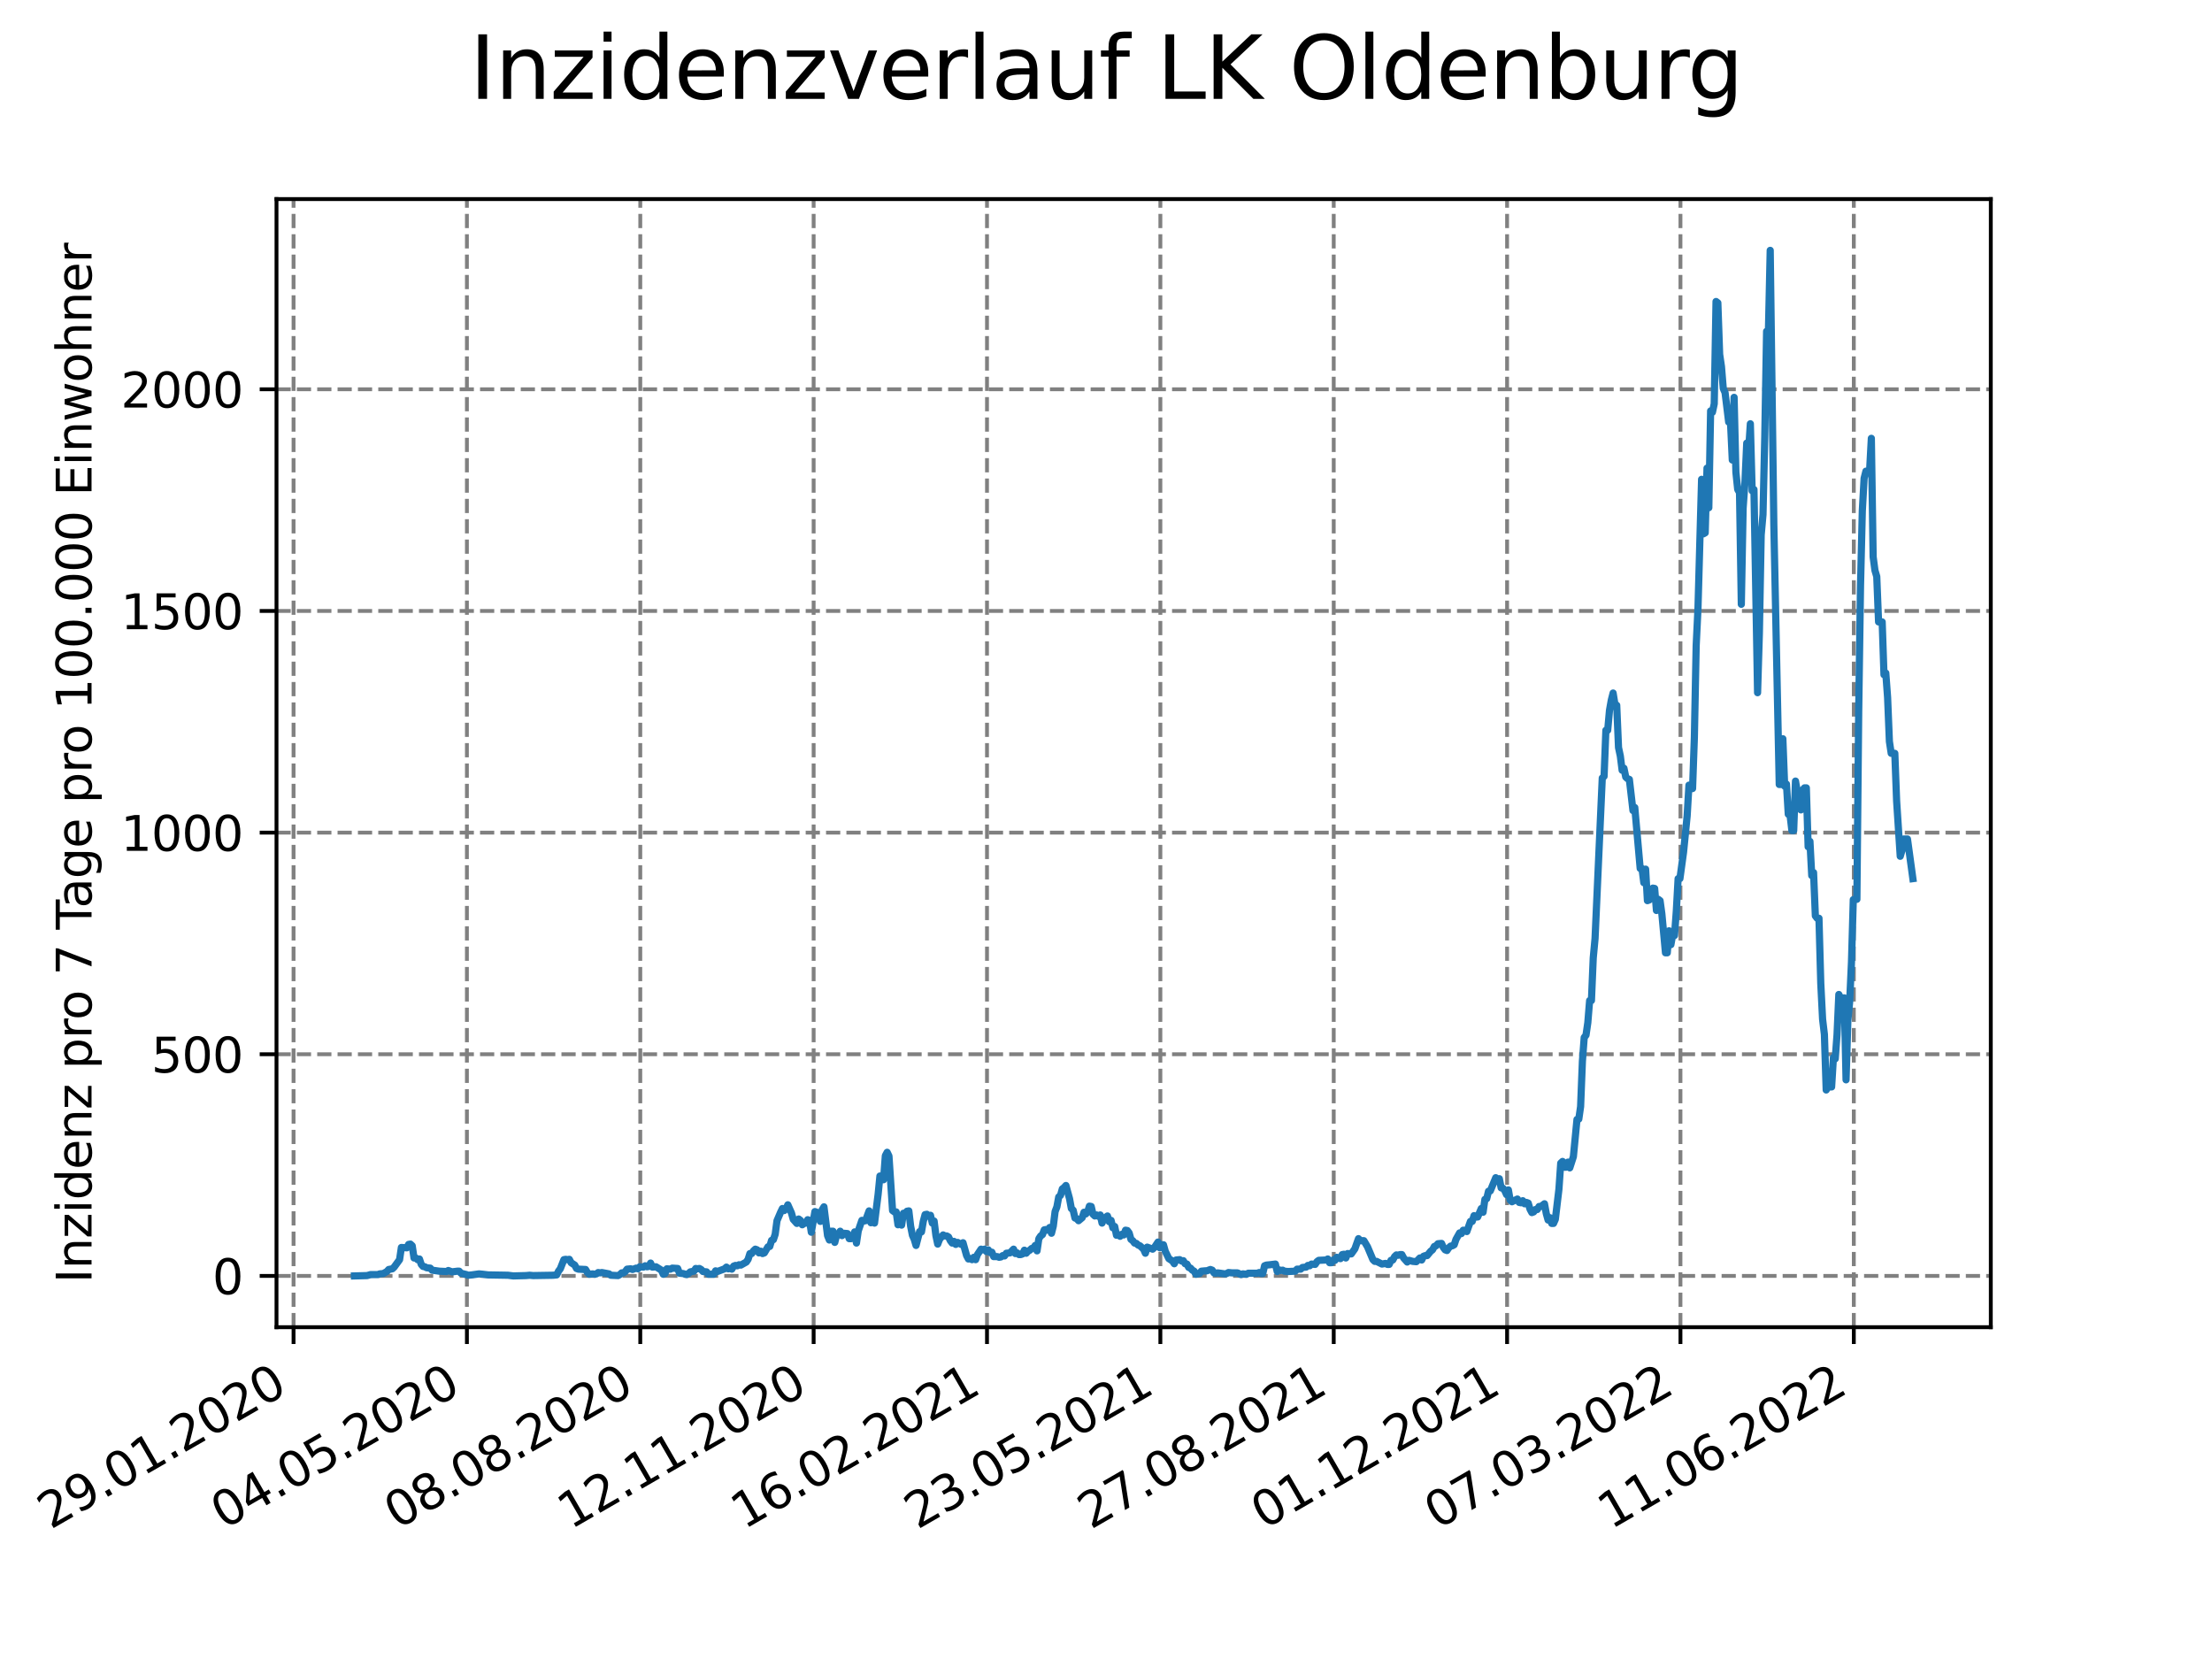 <?xml version="1.0" encoding="utf-8" standalone="no"?>
<!DOCTYPE svg PUBLIC "-//W3C//DTD SVG 1.1//EN"
  "http://www.w3.org/Graphics/SVG/1.1/DTD/svg11.dtd">
<svg xmlns:xlink="http://www.w3.org/1999/xlink" width="460.8pt" height="345.6pt" viewBox="0 0 460.8 345.6" xmlns="http://www.w3.org/2000/svg" version="1.1">
 <defs>
  <style type="text/css">*{stroke-linejoin: round; stroke-linecap: butt}</style>
 </defs>
 <g id="figure_1">
  <g id="patch_1">
   <path d="M 0 345.6 
L 460.8 345.6 
L 460.8 0 
L 0 0 
z
" style="fill: #ffffff"/>
  </g>
  <g id="axes_1">
   <g id="patch_2">
    <path d="M 57.6 276.48 
L 414.72 276.48 
L 414.72 41.472 
L 57.6 41.472 
z
" style="fill: #ffffff"/>
   </g>
   <g id="matplotlib.axis_1">
    <g id="xtick_1">
     <g id="line2d_1">
      <path d="M 61.152 276.48 
L 61.152 41.472 
" clip-path="url(#pedd68c3c3e)" style="fill: none; stroke-dasharray: 2.96,1.28; stroke-dashoffset: 0; stroke: #808080; stroke-width: 0.8"/>
     </g>
     <g id="line2d_2">
      <defs>
       <path id="mdd9d2ba6cd" d="M 0 0 
L 0 3.5 
" style="stroke: #000000; stroke-width: 0.8"/>
      </defs>
      <g>
       <use xlink:href="#mdd9d2ba6cd" x="61.152" y="276.48" style="stroke: #000000; stroke-width: 0.8"/>
      </g>
     </g>
     <g id="text_1">
      <!-- 29.01.2020 -->
      <g transform="translate(10.527 318.689)rotate(-30)scale(0.1 -0.1)">
       <defs>
        <path id="DejaVuSans-32" d="M 1228 531 
L 3431 531 
L 3431 0 
L 469 0 
L 469 531 
Q 828 903 1448 1529 
Q 2069 2156 2228 2338 
Q 2531 2678 2651 2914 
Q 2772 3150 2772 3378 
Q 2772 3750 2511 3984 
Q 2250 4219 1831 4219 
Q 1534 4219 1204 4116 
Q 875 4013 500 3803 
L 500 4441 
Q 881 4594 1212 4672 
Q 1544 4750 1819 4750 
Q 2544 4750 2975 4387 
Q 3406 4025 3406 3419 
Q 3406 3131 3298 2873 
Q 3191 2616 2906 2266 
Q 2828 2175 2409 1742 
Q 1991 1309 1228 531 
z
" transform="scale(0.016)"/>
        <path id="DejaVuSans-39" d="M 703 97 
L 703 672 
Q 941 559 1184 500 
Q 1428 441 1663 441 
Q 2288 441 2617 861 
Q 2947 1281 2994 2138 
Q 2813 1869 2534 1725 
Q 2256 1581 1919 1581 
Q 1219 1581 811 2004 
Q 403 2428 403 3163 
Q 403 3881 828 4315 
Q 1253 4750 1959 4750 
Q 2769 4750 3195 4129 
Q 3622 3509 3622 2328 
Q 3622 1225 3098 567 
Q 2575 -91 1691 -91 
Q 1453 -91 1209 -44 
Q 966 3 703 97 
z
M 1959 2075 
Q 2384 2075 2632 2365 
Q 2881 2656 2881 3163 
Q 2881 3666 2632 3958 
Q 2384 4250 1959 4250 
Q 1534 4250 1286 3958 
Q 1038 3666 1038 3163 
Q 1038 2656 1286 2365 
Q 1534 2075 1959 2075 
z
" transform="scale(0.016)"/>
        <path id="DejaVuSans-2e" d="M 684 794 
L 1344 794 
L 1344 0 
L 684 0 
L 684 794 
z
" transform="scale(0.016)"/>
        <path id="DejaVuSans-30" d="M 2034 4250 
Q 1547 4250 1301 3770 
Q 1056 3291 1056 2328 
Q 1056 1369 1301 889 
Q 1547 409 2034 409 
Q 2525 409 2770 889 
Q 3016 1369 3016 2328 
Q 3016 3291 2770 3770 
Q 2525 4250 2034 4250 
z
M 2034 4750 
Q 2819 4750 3233 4129 
Q 3647 3509 3647 2328 
Q 3647 1150 3233 529 
Q 2819 -91 2034 -91 
Q 1250 -91 836 529 
Q 422 1150 422 2328 
Q 422 3509 836 4129 
Q 1250 4750 2034 4750 
z
" transform="scale(0.016)"/>
        <path id="DejaVuSans-31" d="M 794 531 
L 1825 531 
L 1825 4091 
L 703 3866 
L 703 4441 
L 1819 4666 
L 2450 4666 
L 2450 531 
L 3481 531 
L 3481 0 
L 794 0 
L 794 531 
z
" transform="scale(0.016)"/>
       </defs>
       <use xlink:href="#DejaVuSans-32"/>
       <use xlink:href="#DejaVuSans-39" x="63.623"/>
       <use xlink:href="#DejaVuSans-2e" x="127.246"/>
       <use xlink:href="#DejaVuSans-30" x="159.033"/>
       <use xlink:href="#DejaVuSans-31" x="222.656"/>
       <use xlink:href="#DejaVuSans-2e" x="286.279"/>
       <use xlink:href="#DejaVuSans-32" x="318.066"/>
       <use xlink:href="#DejaVuSans-30" x="381.689"/>
       <use xlink:href="#DejaVuSans-32" x="445.312"/>
       <use xlink:href="#DejaVuSans-30" x="508.936"/>
      </g>
     </g>
    </g>
    <g id="xtick_2">
     <g id="line2d_3">
      <path d="M 97.266 276.48 
L 97.266 41.472 
" clip-path="url(#pedd68c3c3e)" style="fill: none; stroke-dasharray: 2.96,1.28; stroke-dashoffset: 0; stroke: #808080; stroke-width: 0.8"/>
     </g>
     <g id="line2d_4">
      <g>
       <use xlink:href="#mdd9d2ba6cd" x="97.266" y="276.48" style="stroke: #000000; stroke-width: 0.8"/>
      </g>
     </g>
     <g id="text_2">
      <!-- 04.05.2020 -->
      <g transform="translate(46.641 318.689)rotate(-30)scale(0.1 -0.1)">
       <defs>
        <path id="DejaVuSans-34" d="M 2419 4116 
L 825 1625 
L 2419 1625 
L 2419 4116 
z
M 2253 4666 
L 3047 4666 
L 3047 1625 
L 3713 1625 
L 3713 1100 
L 3047 1100 
L 3047 0 
L 2419 0 
L 2419 1100 
L 313 1100 
L 313 1709 
L 2253 4666 
z
" transform="scale(0.016)"/>
        <path id="DejaVuSans-35" d="M 691 4666 
L 3169 4666 
L 3169 4134 
L 1269 4134 
L 1269 2991 
Q 1406 3038 1543 3061 
Q 1681 3084 1819 3084 
Q 2600 3084 3056 2656 
Q 3513 2228 3513 1497 
Q 3513 744 3044 326 
Q 2575 -91 1722 -91 
Q 1428 -91 1123 -41 
Q 819 9 494 109 
L 494 744 
Q 775 591 1075 516 
Q 1375 441 1709 441 
Q 2250 441 2565 725 
Q 2881 1009 2881 1497 
Q 2881 1984 2565 2268 
Q 2250 2553 1709 2553 
Q 1456 2553 1204 2497 
Q 953 2441 691 2322 
L 691 4666 
z
" transform="scale(0.016)"/>
       </defs>
       <use xlink:href="#DejaVuSans-30"/>
       <use xlink:href="#DejaVuSans-34" x="63.623"/>
       <use xlink:href="#DejaVuSans-2e" x="127.246"/>
       <use xlink:href="#DejaVuSans-30" x="159.033"/>
       <use xlink:href="#DejaVuSans-35" x="222.656"/>
       <use xlink:href="#DejaVuSans-2e" x="286.279"/>
       <use xlink:href="#DejaVuSans-32" x="318.066"/>
       <use xlink:href="#DejaVuSans-30" x="381.689"/>
       <use xlink:href="#DejaVuSans-32" x="445.312"/>
       <use xlink:href="#DejaVuSans-30" x="508.936"/>
      </g>
     </g>
    </g>
    <g id="xtick_3">
     <g id="line2d_5">
      <path d="M 133.381 276.48 
L 133.381 41.472 
" clip-path="url(#pedd68c3c3e)" style="fill: none; stroke-dasharray: 2.96,1.28; stroke-dashoffset: 0; stroke: #808080; stroke-width: 0.8"/>
     </g>
     <g id="line2d_6">
      <g>
       <use xlink:href="#mdd9d2ba6cd" x="133.381" y="276.48" style="stroke: #000000; stroke-width: 0.8"/>
      </g>
     </g>
     <g id="text_3">
      <!-- 08.08.2020 -->
      <g transform="translate(82.756 318.689)rotate(-30)scale(0.1 -0.1)">
       <defs>
        <path id="DejaVuSans-38" d="M 2034 2216 
Q 1584 2216 1326 1975 
Q 1069 1734 1069 1313 
Q 1069 891 1326 650 
Q 1584 409 2034 409 
Q 2484 409 2743 651 
Q 3003 894 3003 1313 
Q 3003 1734 2745 1975 
Q 2488 2216 2034 2216 
z
M 1403 2484 
Q 997 2584 770 2862 
Q 544 3141 544 3541 
Q 544 4100 942 4425 
Q 1341 4750 2034 4750 
Q 2731 4750 3128 4425 
Q 3525 4100 3525 3541 
Q 3525 3141 3298 2862 
Q 3072 2584 2669 2484 
Q 3125 2378 3379 2068 
Q 3634 1759 3634 1313 
Q 3634 634 3220 271 
Q 2806 -91 2034 -91 
Q 1263 -91 848 271 
Q 434 634 434 1313 
Q 434 1759 690 2068 
Q 947 2378 1403 2484 
z
M 1172 3481 
Q 1172 3119 1398 2916 
Q 1625 2713 2034 2713 
Q 2441 2713 2670 2916 
Q 2900 3119 2900 3481 
Q 2900 3844 2670 4047 
Q 2441 4250 2034 4250 
Q 1625 4250 1398 4047 
Q 1172 3844 1172 3481 
z
" transform="scale(0.016)"/>
       </defs>
       <use xlink:href="#DejaVuSans-30"/>
       <use xlink:href="#DejaVuSans-38" x="63.623"/>
       <use xlink:href="#DejaVuSans-2e" x="127.246"/>
       <use xlink:href="#DejaVuSans-30" x="159.033"/>
       <use xlink:href="#DejaVuSans-38" x="222.656"/>
       <use xlink:href="#DejaVuSans-2e" x="286.279"/>
       <use xlink:href="#DejaVuSans-32" x="318.066"/>
       <use xlink:href="#DejaVuSans-30" x="381.689"/>
       <use xlink:href="#DejaVuSans-32" x="445.312"/>
       <use xlink:href="#DejaVuSans-30" x="508.936"/>
      </g>
     </g>
    </g>
    <g id="xtick_4">
     <g id="line2d_7">
      <path d="M 169.495 276.48 
L 169.495 41.472 
" clip-path="url(#pedd68c3c3e)" style="fill: none; stroke-dasharray: 2.96,1.28; stroke-dashoffset: 0; stroke: #808080; stroke-width: 0.8"/>
     </g>
     <g id="line2d_8">
      <g>
       <use xlink:href="#mdd9d2ba6cd" x="169.495" y="276.48" style="stroke: #000000; stroke-width: 0.8"/>
      </g>
     </g>
     <g id="text_4">
      <!-- 12.11.2020 -->
      <g transform="translate(118.87 318.689)rotate(-30)scale(0.1 -0.1)">
       <use xlink:href="#DejaVuSans-31"/>
       <use xlink:href="#DejaVuSans-32" x="63.623"/>
       <use xlink:href="#DejaVuSans-2e" x="127.246"/>
       <use xlink:href="#DejaVuSans-31" x="159.033"/>
       <use xlink:href="#DejaVuSans-31" x="222.656"/>
       <use xlink:href="#DejaVuSans-2e" x="286.279"/>
       <use xlink:href="#DejaVuSans-32" x="318.066"/>
       <use xlink:href="#DejaVuSans-30" x="381.689"/>
       <use xlink:href="#DejaVuSans-32" x="445.312"/>
       <use xlink:href="#DejaVuSans-30" x="508.936"/>
      </g>
     </g>
    </g>
    <g id="xtick_5">
     <g id="line2d_9">
      <path d="M 205.61 276.48 
L 205.61 41.472 
" clip-path="url(#pedd68c3c3e)" style="fill: none; stroke-dasharray: 2.96,1.28; stroke-dashoffset: 0; stroke: #808080; stroke-width: 0.8"/>
     </g>
     <g id="line2d_10">
      <g>
       <use xlink:href="#mdd9d2ba6cd" x="205.61" y="276.48" style="stroke: #000000; stroke-width: 0.8"/>
      </g>
     </g>
     <g id="text_5">
      <!-- 16.02.2021 -->
      <g transform="translate(154.985 318.689)rotate(-30)scale(0.1 -0.1)">
       <defs>
        <path id="DejaVuSans-36" d="M 2113 2584 
Q 1688 2584 1439 2293 
Q 1191 2003 1191 1497 
Q 1191 994 1439 701 
Q 1688 409 2113 409 
Q 2538 409 2786 701 
Q 3034 994 3034 1497 
Q 3034 2003 2786 2293 
Q 2538 2584 2113 2584 
z
M 3366 4563 
L 3366 3988 
Q 3128 4100 2886 4159 
Q 2644 4219 2406 4219 
Q 1781 4219 1451 3797 
Q 1122 3375 1075 2522 
Q 1259 2794 1537 2939 
Q 1816 3084 2150 3084 
Q 2853 3084 3261 2657 
Q 3669 2231 3669 1497 
Q 3669 778 3244 343 
Q 2819 -91 2113 -91 
Q 1303 -91 875 529 
Q 447 1150 447 2328 
Q 447 3434 972 4092 
Q 1497 4750 2381 4750 
Q 2619 4750 2861 4703 
Q 3103 4656 3366 4563 
z
" transform="scale(0.016)"/>
       </defs>
       <use xlink:href="#DejaVuSans-31"/>
       <use xlink:href="#DejaVuSans-36" x="63.623"/>
       <use xlink:href="#DejaVuSans-2e" x="127.246"/>
       <use xlink:href="#DejaVuSans-30" x="159.033"/>
       <use xlink:href="#DejaVuSans-32" x="222.656"/>
       <use xlink:href="#DejaVuSans-2e" x="286.279"/>
       <use xlink:href="#DejaVuSans-32" x="318.066"/>
       <use xlink:href="#DejaVuSans-30" x="381.689"/>
       <use xlink:href="#DejaVuSans-32" x="445.312"/>
       <use xlink:href="#DejaVuSans-31" x="508.936"/>
      </g>
     </g>
    </g>
    <g id="xtick_6">
     <g id="line2d_11">
      <path d="M 241.725 276.48 
L 241.725 41.472 
" clip-path="url(#pedd68c3c3e)" style="fill: none; stroke-dasharray: 2.96,1.28; stroke-dashoffset: 0; stroke: #808080; stroke-width: 0.8"/>
     </g>
     <g id="line2d_12">
      <g>
       <use xlink:href="#mdd9d2ba6cd" x="241.725" y="276.48" style="stroke: #000000; stroke-width: 0.8"/>
      </g>
     </g>
     <g id="text_6">
      <!-- 23.05.2021 -->
      <g transform="translate(191.099 318.689)rotate(-30)scale(0.1 -0.1)">
       <defs>
        <path id="DejaVuSans-33" d="M 2597 2516 
Q 3050 2419 3304 2112 
Q 3559 1806 3559 1356 
Q 3559 666 3084 287 
Q 2609 -91 1734 -91 
Q 1441 -91 1130 -33 
Q 819 25 488 141 
L 488 750 
Q 750 597 1062 519 
Q 1375 441 1716 441 
Q 2309 441 2620 675 
Q 2931 909 2931 1356 
Q 2931 1769 2642 2001 
Q 2353 2234 1838 2234 
L 1294 2234 
L 1294 2753 
L 1863 2753 
Q 2328 2753 2575 2939 
Q 2822 3125 2822 3475 
Q 2822 3834 2567 4026 
Q 2313 4219 1838 4219 
Q 1578 4219 1281 4162 
Q 984 4106 628 3988 
L 628 4550 
Q 988 4650 1302 4700 
Q 1616 4750 1894 4750 
Q 2613 4750 3031 4423 
Q 3450 4097 3450 3541 
Q 3450 3153 3228 2886 
Q 3006 2619 2597 2516 
z
" transform="scale(0.016)"/>
       </defs>
       <use xlink:href="#DejaVuSans-32"/>
       <use xlink:href="#DejaVuSans-33" x="63.623"/>
       <use xlink:href="#DejaVuSans-2e" x="127.246"/>
       <use xlink:href="#DejaVuSans-30" x="159.033"/>
       <use xlink:href="#DejaVuSans-35" x="222.656"/>
       <use xlink:href="#DejaVuSans-2e" x="286.279"/>
       <use xlink:href="#DejaVuSans-32" x="318.066"/>
       <use xlink:href="#DejaVuSans-30" x="381.689"/>
       <use xlink:href="#DejaVuSans-32" x="445.312"/>
       <use xlink:href="#DejaVuSans-31" x="508.936"/>
      </g>
     </g>
    </g>
    <g id="xtick_7">
     <g id="line2d_13">
      <path d="M 277.839 276.48 
L 277.839 41.472 
" clip-path="url(#pedd68c3c3e)" style="fill: none; stroke-dasharray: 2.96,1.28; stroke-dashoffset: 0; stroke: #808080; stroke-width: 0.8"/>
     </g>
     <g id="line2d_14">
      <g>
       <use xlink:href="#mdd9d2ba6cd" x="277.839" y="276.48" style="stroke: #000000; stroke-width: 0.8"/>
      </g>
     </g>
     <g id="text_7">
      <!-- 27.08.2021 -->
      <g transform="translate(227.214 318.689)rotate(-30)scale(0.1 -0.1)">
       <defs>
        <path id="DejaVuSans-37" d="M 525 4666 
L 3525 4666 
L 3525 4397 
L 1831 0 
L 1172 0 
L 2766 4134 
L 525 4134 
L 525 4666 
z
" transform="scale(0.016)"/>
       </defs>
       <use xlink:href="#DejaVuSans-32"/>
       <use xlink:href="#DejaVuSans-37" x="63.623"/>
       <use xlink:href="#DejaVuSans-2e" x="127.246"/>
       <use xlink:href="#DejaVuSans-30" x="159.033"/>
       <use xlink:href="#DejaVuSans-38" x="222.656"/>
       <use xlink:href="#DejaVuSans-2e" x="286.279"/>
       <use xlink:href="#DejaVuSans-32" x="318.066"/>
       <use xlink:href="#DejaVuSans-30" x="381.689"/>
       <use xlink:href="#DejaVuSans-32" x="445.312"/>
       <use xlink:href="#DejaVuSans-31" x="508.936"/>
      </g>
     </g>
    </g>
    <g id="xtick_8">
     <g id="line2d_15">
      <path d="M 313.954 276.48 
L 313.954 41.472 
" clip-path="url(#pedd68c3c3e)" style="fill: none; stroke-dasharray: 2.96,1.28; stroke-dashoffset: 0; stroke: #808080; stroke-width: 0.8"/>
     </g>
     <g id="line2d_16">
      <g>
       <use xlink:href="#mdd9d2ba6cd" x="313.954" y="276.48" style="stroke: #000000; stroke-width: 0.8"/>
      </g>
     </g>
     <g id="text_8">
      <!-- 01.12.2021 -->
      <g transform="translate(263.328 318.689)rotate(-30)scale(0.1 -0.1)">
       <use xlink:href="#DejaVuSans-30"/>
       <use xlink:href="#DejaVuSans-31" x="63.623"/>
       <use xlink:href="#DejaVuSans-2e" x="127.246"/>
       <use xlink:href="#DejaVuSans-31" x="159.033"/>
       <use xlink:href="#DejaVuSans-32" x="222.656"/>
       <use xlink:href="#DejaVuSans-2e" x="286.279"/>
       <use xlink:href="#DejaVuSans-32" x="318.066"/>
       <use xlink:href="#DejaVuSans-30" x="381.689"/>
       <use xlink:href="#DejaVuSans-32" x="445.312"/>
       <use xlink:href="#DejaVuSans-31" x="508.936"/>
      </g>
     </g>
    </g>
    <g id="xtick_9">
     <g id="line2d_17">
      <path d="M 350.068 276.48 
L 350.068 41.472 
" clip-path="url(#pedd68c3c3e)" style="fill: none; stroke-dasharray: 2.96,1.28; stroke-dashoffset: 0; stroke: #808080; stroke-width: 0.8"/>
     </g>
     <g id="line2d_18">
      <g>
       <use xlink:href="#mdd9d2ba6cd" x="350.068" y="276.48" style="stroke: #000000; stroke-width: 0.8"/>
      </g>
     </g>
     <g id="text_9">
      <!-- 07.03.2022 -->
      <g transform="translate(299.443 318.689)rotate(-30)scale(0.1 -0.1)">
       <use xlink:href="#DejaVuSans-30"/>
       <use xlink:href="#DejaVuSans-37" x="63.623"/>
       <use xlink:href="#DejaVuSans-2e" x="127.246"/>
       <use xlink:href="#DejaVuSans-30" x="159.033"/>
       <use xlink:href="#DejaVuSans-33" x="222.656"/>
       <use xlink:href="#DejaVuSans-2e" x="286.279"/>
       <use xlink:href="#DejaVuSans-32" x="318.066"/>
       <use xlink:href="#DejaVuSans-30" x="381.689"/>
       <use xlink:href="#DejaVuSans-32" x="445.312"/>
       <use xlink:href="#DejaVuSans-32" x="508.936"/>
      </g>
     </g>
    </g>
    <g id="xtick_10">
     <g id="line2d_19">
      <path d="M 386.183 276.48 
L 386.183 41.472 
" clip-path="url(#pedd68c3c3e)" style="fill: none; stroke-dasharray: 2.96,1.28; stroke-dashoffset: 0; stroke: #808080; stroke-width: 0.8"/>
     </g>
     <g id="line2d_20">
      <g>
       <use xlink:href="#mdd9d2ba6cd" x="386.183" y="276.48" style="stroke: #000000; stroke-width: 0.8"/>
      </g>
     </g>
     <g id="text_10">
      <!-- 11.06.2022 -->
      <g transform="translate(335.557 318.689)rotate(-30)scale(0.1 -0.1)">
       <use xlink:href="#DejaVuSans-31"/>
       <use xlink:href="#DejaVuSans-31" x="63.623"/>
       <use xlink:href="#DejaVuSans-2e" x="127.246"/>
       <use xlink:href="#DejaVuSans-30" x="159.033"/>
       <use xlink:href="#DejaVuSans-36" x="222.656"/>
       <use xlink:href="#DejaVuSans-2e" x="286.279"/>
       <use xlink:href="#DejaVuSans-32" x="318.066"/>
       <use xlink:href="#DejaVuSans-30" x="381.689"/>
       <use xlink:href="#DejaVuSans-32" x="445.312"/>
       <use xlink:href="#DejaVuSans-32" x="508.936"/>
      </g>
     </g>
    </g>
   </g>
   <g id="matplotlib.axis_2">
    <g id="ytick_1">
     <g id="line2d_21">
      <path d="M 57.6 265.798 
L 414.72 265.798 
" clip-path="url(#pedd68c3c3e)" style="fill: none; stroke-dasharray: 2.96,1.28; stroke-dashoffset: 0; stroke: #808080; stroke-width: 0.8"/>
     </g>
     <g id="line2d_22">
      <defs>
       <path id="m54b9aff13a" d="M 0 0 
L -3.5 0 
" style="stroke: #000000; stroke-width: 0.8"/>
      </defs>
      <g>
       <use xlink:href="#m54b9aff13a" x="57.6" y="265.798" style="stroke: #000000; stroke-width: 0.8"/>
      </g>
     </g>
     <g id="text_11">
      <!-- 0 -->
      <g transform="translate(44.237 269.597)scale(0.1 -0.1)">
       <use xlink:href="#DejaVuSans-30"/>
      </g>
     </g>
    </g>
    <g id="ytick_2">
     <g id="line2d_23">
      <path d="M 57.6 219.622 
L 414.72 219.622 
" clip-path="url(#pedd68c3c3e)" style="fill: none; stroke-dasharray: 2.96,1.28; stroke-dashoffset: 0; stroke: #808080; stroke-width: 0.8"/>
     </g>
     <g id="line2d_24">
      <g>
       <use xlink:href="#m54b9aff13a" x="57.6" y="219.622" style="stroke: #000000; stroke-width: 0.8"/>
      </g>
     </g>
     <g id="text_12">
      <!-- 500 -->
      <g transform="translate(31.512 223.422)scale(0.1 -0.1)">
       <use xlink:href="#DejaVuSans-35"/>
       <use xlink:href="#DejaVuSans-30" x="63.623"/>
       <use xlink:href="#DejaVuSans-30" x="127.246"/>
      </g>
     </g>
    </g>
    <g id="ytick_3">
     <g id="line2d_25">
      <path d="M 57.6 173.447 
L 414.72 173.447 
" clip-path="url(#pedd68c3c3e)" style="fill: none; stroke-dasharray: 2.96,1.28; stroke-dashoffset: 0; stroke: #808080; stroke-width: 0.8"/>
     </g>
     <g id="line2d_26">
      <g>
       <use xlink:href="#m54b9aff13a" x="57.6" y="173.447" style="stroke: #000000; stroke-width: 0.8"/>
      </g>
     </g>
     <g id="text_13">
      <!-- 1000 -->
      <g transform="translate(25.15 177.246)scale(0.1 -0.1)">
       <use xlink:href="#DejaVuSans-31"/>
       <use xlink:href="#DejaVuSans-30" x="63.623"/>
       <use xlink:href="#DejaVuSans-30" x="127.246"/>
       <use xlink:href="#DejaVuSans-30" x="190.869"/>
      </g>
     </g>
    </g>
    <g id="ytick_4">
     <g id="line2d_27">
      <path d="M 57.6 127.272 
L 414.72 127.272 
" clip-path="url(#pedd68c3c3e)" style="fill: none; stroke-dasharray: 2.96,1.28; stroke-dashoffset: 0; stroke: #808080; stroke-width: 0.8"/>
     </g>
     <g id="line2d_28">
      <g>
       <use xlink:href="#m54b9aff13a" x="57.6" y="127.272" style="stroke: #000000; stroke-width: 0.8"/>
      </g>
     </g>
     <g id="text_14">
      <!-- 1500 -->
      <g transform="translate(25.15 131.071)scale(0.1 -0.1)">
       <use xlink:href="#DejaVuSans-31"/>
       <use xlink:href="#DejaVuSans-35" x="63.623"/>
       <use xlink:href="#DejaVuSans-30" x="127.246"/>
       <use xlink:href="#DejaVuSans-30" x="190.869"/>
      </g>
     </g>
    </g>
    <g id="ytick_5">
     <g id="line2d_29">
      <path d="M 57.6 81.096 
L 414.72 81.096 
" clip-path="url(#pedd68c3c3e)" style="fill: none; stroke-dasharray: 2.96,1.28; stroke-dashoffset: 0; stroke: #808080; stroke-width: 0.8"/>
     </g>
     <g id="line2d_30">
      <g>
       <use xlink:href="#m54b9aff13a" x="57.6" y="81.096" style="stroke: #000000; stroke-width: 0.8"/>
      </g>
     </g>
     <g id="text_15">
      <!-- 2000 -->
      <g transform="translate(25.15 84.895)scale(0.1 -0.1)">
       <use xlink:href="#DejaVuSans-32"/>
       <use xlink:href="#DejaVuSans-30" x="63.623"/>
       <use xlink:href="#DejaVuSans-30" x="127.246"/>
       <use xlink:href="#DejaVuSans-30" x="190.869"/>
      </g>
     </g>
    </g>
    <g id="text_16">
     <!-- Inzidenz pro 7 Tage pro 100.000 Einwohner -->
     <g transform="translate(19.07 267.301)rotate(-90)scale(0.1 -0.1)">
      <defs>
       <path id="DejaVuSans-49" d="M 628 4666 
L 1259 4666 
L 1259 0 
L 628 0 
L 628 4666 
z
" transform="scale(0.016)"/>
       <path id="DejaVuSans-6e" d="M 3513 2113 
L 3513 0 
L 2938 0 
L 2938 2094 
Q 2938 2591 2744 2837 
Q 2550 3084 2163 3084 
Q 1697 3084 1428 2787 
Q 1159 2491 1159 1978 
L 1159 0 
L 581 0 
L 581 3500 
L 1159 3500 
L 1159 2956 
Q 1366 3272 1645 3428 
Q 1925 3584 2291 3584 
Q 2894 3584 3203 3211 
Q 3513 2838 3513 2113 
z
" transform="scale(0.016)"/>
       <path id="DejaVuSans-7a" d="M 353 3500 
L 3084 3500 
L 3084 2975 
L 922 459 
L 3084 459 
L 3084 0 
L 275 0 
L 275 525 
L 2438 3041 
L 353 3041 
L 353 3500 
z
" transform="scale(0.016)"/>
       <path id="DejaVuSans-69" d="M 603 3500 
L 1178 3500 
L 1178 0 
L 603 0 
L 603 3500 
z
M 603 4863 
L 1178 4863 
L 1178 4134 
L 603 4134 
L 603 4863 
z
" transform="scale(0.016)"/>
       <path id="DejaVuSans-64" d="M 2906 2969 
L 2906 4863 
L 3481 4863 
L 3481 0 
L 2906 0 
L 2906 525 
Q 2725 213 2448 61 
Q 2172 -91 1784 -91 
Q 1150 -91 751 415 
Q 353 922 353 1747 
Q 353 2572 751 3078 
Q 1150 3584 1784 3584 
Q 2172 3584 2448 3432 
Q 2725 3281 2906 2969 
z
M 947 1747 
Q 947 1113 1208 752 
Q 1469 391 1925 391 
Q 2381 391 2643 752 
Q 2906 1113 2906 1747 
Q 2906 2381 2643 2742 
Q 2381 3103 1925 3103 
Q 1469 3103 1208 2742 
Q 947 2381 947 1747 
z
" transform="scale(0.016)"/>
       <path id="DejaVuSans-65" d="M 3597 1894 
L 3597 1613 
L 953 1613 
Q 991 1019 1311 708 
Q 1631 397 2203 397 
Q 2534 397 2845 478 
Q 3156 559 3463 722 
L 3463 178 
Q 3153 47 2828 -22 
Q 2503 -91 2169 -91 
Q 1331 -91 842 396 
Q 353 884 353 1716 
Q 353 2575 817 3079 
Q 1281 3584 2069 3584 
Q 2775 3584 3186 3129 
Q 3597 2675 3597 1894 
z
M 3022 2063 
Q 3016 2534 2758 2815 
Q 2500 3097 2075 3097 
Q 1594 3097 1305 2825 
Q 1016 2553 972 2059 
L 3022 2063 
z
" transform="scale(0.016)"/>
       <path id="DejaVuSans-20" transform="scale(0.016)"/>
       <path id="DejaVuSans-70" d="M 1159 525 
L 1159 -1331 
L 581 -1331 
L 581 3500 
L 1159 3500 
L 1159 2969 
Q 1341 3281 1617 3432 
Q 1894 3584 2278 3584 
Q 2916 3584 3314 3078 
Q 3713 2572 3713 1747 
Q 3713 922 3314 415 
Q 2916 -91 2278 -91 
Q 1894 -91 1617 61 
Q 1341 213 1159 525 
z
M 3116 1747 
Q 3116 2381 2855 2742 
Q 2594 3103 2138 3103 
Q 1681 3103 1420 2742 
Q 1159 2381 1159 1747 
Q 1159 1113 1420 752 
Q 1681 391 2138 391 
Q 2594 391 2855 752 
Q 3116 1113 3116 1747 
z
" transform="scale(0.016)"/>
       <path id="DejaVuSans-72" d="M 2631 2963 
Q 2534 3019 2420 3045 
Q 2306 3072 2169 3072 
Q 1681 3072 1420 2755 
Q 1159 2438 1159 1844 
L 1159 0 
L 581 0 
L 581 3500 
L 1159 3500 
L 1159 2956 
Q 1341 3275 1631 3429 
Q 1922 3584 2338 3584 
Q 2397 3584 2469 3576 
Q 2541 3569 2628 3553 
L 2631 2963 
z
" transform="scale(0.016)"/>
       <path id="DejaVuSans-6f" d="M 1959 3097 
Q 1497 3097 1228 2736 
Q 959 2375 959 1747 
Q 959 1119 1226 758 
Q 1494 397 1959 397 
Q 2419 397 2687 759 
Q 2956 1122 2956 1747 
Q 2956 2369 2687 2733 
Q 2419 3097 1959 3097 
z
M 1959 3584 
Q 2709 3584 3137 3096 
Q 3566 2609 3566 1747 
Q 3566 888 3137 398 
Q 2709 -91 1959 -91 
Q 1206 -91 779 398 
Q 353 888 353 1747 
Q 353 2609 779 3096 
Q 1206 3584 1959 3584 
z
" transform="scale(0.016)"/>
       <path id="DejaVuSans-54" d="M -19 4666 
L 3928 4666 
L 3928 4134 
L 2272 4134 
L 2272 0 
L 1638 0 
L 1638 4134 
L -19 4134 
L -19 4666 
z
" transform="scale(0.016)"/>
       <path id="DejaVuSans-61" d="M 2194 1759 
Q 1497 1759 1228 1600 
Q 959 1441 959 1056 
Q 959 750 1161 570 
Q 1363 391 1709 391 
Q 2188 391 2477 730 
Q 2766 1069 2766 1631 
L 2766 1759 
L 2194 1759 
z
M 3341 1997 
L 3341 0 
L 2766 0 
L 2766 531 
Q 2569 213 2275 61 
Q 1981 -91 1556 -91 
Q 1019 -91 701 211 
Q 384 513 384 1019 
Q 384 1609 779 1909 
Q 1175 2209 1959 2209 
L 2766 2209 
L 2766 2266 
Q 2766 2663 2505 2880 
Q 2244 3097 1772 3097 
Q 1472 3097 1187 3025 
Q 903 2953 641 2809 
L 641 3341 
Q 956 3463 1253 3523 
Q 1550 3584 1831 3584 
Q 2591 3584 2966 3190 
Q 3341 2797 3341 1997 
z
" transform="scale(0.016)"/>
       <path id="DejaVuSans-67" d="M 2906 1791 
Q 2906 2416 2648 2759 
Q 2391 3103 1925 3103 
Q 1463 3103 1205 2759 
Q 947 2416 947 1791 
Q 947 1169 1205 825 
Q 1463 481 1925 481 
Q 2391 481 2648 825 
Q 2906 1169 2906 1791 
z
M 3481 434 
Q 3481 -459 3084 -895 
Q 2688 -1331 1869 -1331 
Q 1566 -1331 1297 -1286 
Q 1028 -1241 775 -1147 
L 775 -588 
Q 1028 -725 1275 -790 
Q 1522 -856 1778 -856 
Q 2344 -856 2625 -561 
Q 2906 -266 2906 331 
L 2906 616 
Q 2728 306 2450 153 
Q 2172 0 1784 0 
Q 1141 0 747 490 
Q 353 981 353 1791 
Q 353 2603 747 3093 
Q 1141 3584 1784 3584 
Q 2172 3584 2450 3431 
Q 2728 3278 2906 2969 
L 2906 3500 
L 3481 3500 
L 3481 434 
z
" transform="scale(0.016)"/>
       <path id="DejaVuSans-45" d="M 628 4666 
L 3578 4666 
L 3578 4134 
L 1259 4134 
L 1259 2753 
L 3481 2753 
L 3481 2222 
L 1259 2222 
L 1259 531 
L 3634 531 
L 3634 0 
L 628 0 
L 628 4666 
z
" transform="scale(0.016)"/>
       <path id="DejaVuSans-77" d="M 269 3500 
L 844 3500 
L 1563 769 
L 2278 3500 
L 2956 3500 
L 3675 769 
L 4391 3500 
L 4966 3500 
L 4050 0 
L 3372 0 
L 2619 2869 
L 1863 0 
L 1184 0 
L 269 3500 
z
" transform="scale(0.016)"/>
       <path id="DejaVuSans-68" d="M 3513 2113 
L 3513 0 
L 2938 0 
L 2938 2094 
Q 2938 2591 2744 2837 
Q 2550 3084 2163 3084 
Q 1697 3084 1428 2787 
Q 1159 2491 1159 1978 
L 1159 0 
L 581 0 
L 581 4863 
L 1159 4863 
L 1159 2956 
Q 1366 3272 1645 3428 
Q 1925 3584 2291 3584 
Q 2894 3584 3203 3211 
Q 3513 2838 3513 2113 
z
" transform="scale(0.016)"/>
      </defs>
      <use xlink:href="#DejaVuSans-49"/>
      <use xlink:href="#DejaVuSans-6e" x="29.492"/>
      <use xlink:href="#DejaVuSans-7a" x="92.871"/>
      <use xlink:href="#DejaVuSans-69" x="145.361"/>
      <use xlink:href="#DejaVuSans-64" x="173.145"/>
      <use xlink:href="#DejaVuSans-65" x="236.621"/>
      <use xlink:href="#DejaVuSans-6e" x="298.145"/>
      <use xlink:href="#DejaVuSans-7a" x="361.523"/>
      <use xlink:href="#DejaVuSans-20" x="414.014"/>
      <use xlink:href="#DejaVuSans-70" x="445.801"/>
      <use xlink:href="#DejaVuSans-72" x="509.277"/>
      <use xlink:href="#DejaVuSans-6f" x="548.141"/>
      <use xlink:href="#DejaVuSans-20" x="609.322"/>
      <use xlink:href="#DejaVuSans-37" x="641.109"/>
      <use xlink:href="#DejaVuSans-20" x="704.732"/>
      <use xlink:href="#DejaVuSans-54" x="736.52"/>
      <use xlink:href="#DejaVuSans-61" x="781.104"/>
      <use xlink:href="#DejaVuSans-67" x="842.383"/>
      <use xlink:href="#DejaVuSans-65" x="905.859"/>
      <use xlink:href="#DejaVuSans-20" x="967.383"/>
      <use xlink:href="#DejaVuSans-70" x="999.17"/>
      <use xlink:href="#DejaVuSans-72" x="1062.646"/>
      <use xlink:href="#DejaVuSans-6f" x="1101.51"/>
      <use xlink:href="#DejaVuSans-20" x="1162.691"/>
      <use xlink:href="#DejaVuSans-31" x="1194.479"/>
      <use xlink:href="#DejaVuSans-30" x="1258.102"/>
      <use xlink:href="#DejaVuSans-30" x="1321.725"/>
      <use xlink:href="#DejaVuSans-2e" x="1385.348"/>
      <use xlink:href="#DejaVuSans-30" x="1417.135"/>
      <use xlink:href="#DejaVuSans-30" x="1480.758"/>
      <use xlink:href="#DejaVuSans-30" x="1544.381"/>
      <use xlink:href="#DejaVuSans-20" x="1608.004"/>
      <use xlink:href="#DejaVuSans-45" x="1639.791"/>
      <use xlink:href="#DejaVuSans-69" x="1702.975"/>
      <use xlink:href="#DejaVuSans-6e" x="1730.758"/>
      <use xlink:href="#DejaVuSans-77" x="1794.137"/>
      <use xlink:href="#DejaVuSans-6f" x="1875.924"/>
      <use xlink:href="#DejaVuSans-68" x="1937.105"/>
      <use xlink:href="#DejaVuSans-6e" x="2000.484"/>
      <use xlink:href="#DejaVuSans-65" x="2063.863"/>
      <use xlink:href="#DejaVuSans-72" x="2125.387"/>
     </g>
    </g>
   </g>
   <g id="line2d_31">
    <path d="M 73.833 265.798 
L 76.466 265.727 
L 77.218 265.516 
L 78.723 265.516 
L 79.099 265.374 
L 79.852 265.304 
L 80.604 264.881 
L 80.98 264.457 
L 81.733 264.316 
L 82.109 263.963 
L 83.238 262.411 
L 83.614 259.871 
L 84.742 259.942 
L 85.119 259.236 
L 85.495 259.166 
L 85.871 259.518 
L 86.247 262.058 
L 86.623 262.058 
L 86.999 262.411 
L 87.376 262.27 
L 87.752 263.399 
L 88.128 263.822 
L 88.504 263.893 
L 88.88 264.104 
L 89.633 264.175 
L 90.009 264.598 
L 91.514 264.81 
L 93.019 264.881 
L 93.395 264.669 
L 94.147 264.951 
L 95.276 264.81 
L 95.652 264.81 
L 96.028 265.233 
L 97.157 265.516 
L 97.533 265.657 
L 98.285 265.586 
L 99.79 265.374 
L 100.542 265.445 
L 101.671 265.586 
L 105.809 265.657 
L 106.938 265.798 
L 109.571 265.727 
L 110.323 265.657 
L 111.076 265.727 
L 115.214 265.657 
L 115.966 265.586 
L 116.343 264.81 
L 116.719 264.316 
L 117.471 262.411 
L 117.847 262.341 
L 118.223 262.411 
L 118.6 262.341 
L 118.976 263.046 
L 119.728 263.54 
L 120.104 264.246 
L 120.481 264.387 
L 121.985 264.457 
L 122.362 265.092 
L 122.738 265.445 
L 123.49 265.374 
L 123.866 265.445 
L 124.243 265.374 
L 124.619 265.092 
L 124.995 265.163 
L 125.371 265.092 
L 126.876 265.374 
L 127.252 265.657 
L 128.757 265.727 
L 129.133 265.516 
L 129.509 265.163 
L 129.885 265.163 
L 130.262 264.881 
L 130.638 264.387 
L 131.39 264.316 
L 131.766 264.457 
L 132.519 264.175 
L 132.895 264.316 
L 133.271 263.893 
L 134.024 263.963 
L 134.4 263.681 
L 134.776 263.893 
L 135.152 263.822 
L 135.528 263.117 
L 135.905 263.963 
L 136.657 263.893 
L 137.786 264.598 
L 138.162 265.445 
L 138.538 265.304 
L 138.914 264.316 
L 139.667 264.387 
L 140.043 264.175 
L 141.171 264.246 
L 141.547 265.233 
L 142.3 265.304 
L 143.052 265.516 
L 143.428 265.304 
L 143.805 264.951 
L 144.557 264.81 
L 144.933 264.246 
L 145.309 264.316 
L 145.686 264.246 
L 146.062 264.457 
L 146.438 264.881 
L 147.19 264.951 
L 147.567 265.445 
L 148.695 265.445 
L 149.071 264.739 
L 149.448 264.881 
L 150.952 264.316 
L 151.328 263.963 
L 151.705 264.316 
L 152.081 264.246 
L 152.457 264.387 
L 152.833 263.752 
L 153.209 263.611 
L 153.586 263.681 
L 153.962 263.469 
L 154.338 263.54 
L 155.467 262.905 
L 155.843 262.341 
L 156.219 261.141 
L 156.595 261.141 
L 156.971 260.577 
L 157.348 260.224 
L 157.724 260.365 
L 158.1 261 
L 158.476 260.647 
L 158.852 261.141 
L 159.229 261 
L 159.981 259.73 
L 160.357 259.659 
L 160.733 258.389 
L 161.109 258.248 
L 161.486 257.119 
L 161.862 254.297 
L 162.614 252.533 
L 162.99 251.757 
L 163.367 252.181 
L 163.743 251.828 
L 164.119 250.981 
L 164.871 252.674 
L 165.248 254.015 
L 166 254.862 
L 166.376 253.944 
L 166.752 254.227 
L 167.129 255.144 
L 167.505 254.862 
L 167.881 254.791 
L 168.257 254.086 
L 168.633 254.227 
L 169.01 256.696 
L 169.762 252.392 
L 170.138 252.533 
L 170.514 253.309 
L 170.891 254.438 
L 171.267 252.039 
L 171.643 251.404 
L 172.395 257.402 
L 172.771 258.319 
L 173.148 256.484 
L 173.524 256.484 
L 173.9 258.813 
L 174.276 257.331 
L 174.652 257.19 
L 175.029 256.484 
L 175.405 257.402 
L 175.781 256.908 
L 176.533 256.978 
L 176.91 258.037 
L 177.286 258.037 
L 177.662 257.684 
L 178.038 256.626 
L 178.414 258.954 
L 178.791 256.414 
L 179.543 254.227 
L 179.919 254.368 
L 180.295 254.297 
L 181.048 252.251 
L 181.424 254.721 
L 181.8 254.297 
L 182.176 254.791 
L 182.929 248.794 
L 183.305 244.984 
L 183.681 245.689 
L 184.057 245.76 
L 184.433 240.75 
L 184.81 240.045 
L 185.186 240.821 
L 185.938 252.181 
L 186.314 252.463 
L 186.691 252.463 
L 187.067 255.144 
L 187.443 253.874 
L 187.819 255.214 
L 188.195 252.745 
L 188.572 252.745 
L 188.948 252.322 
L 189.324 252.251 
L 189.7 255.426 
L 190.076 257.331 
L 190.453 258.178 
L 190.829 259.448 
L 191.581 256.555 
L 191.957 256.626 
L 192.334 254.438 
L 192.71 253.027 
L 193.086 252.957 
L 193.462 253.38 
L 193.838 253.168 
L 194.214 254.791 
L 194.591 254.368 
L 194.967 257.402 
L 195.343 259.166 
L 195.719 258.178 
L 196.472 257.261 
L 196.848 257.472 
L 197.224 257.472 
L 197.6 257.684 
L 197.976 258.46 
L 198.353 258.954 
L 198.729 258.601 
L 199.105 259.236 
L 199.481 258.813 
L 200.234 259.236 
L 200.61 258.883 
L 201.362 261.564 
L 201.738 262.27 
L 202.115 262.199 
L 202.491 262.411 
L 202.867 261.917 
L 203.243 262.411 
L 203.619 261.353 
L 204.372 260.224 
L 204.748 260.365 
L 205.124 260.224 
L 205.5 260.718 
L 205.876 260.365 
L 206.253 260.929 
L 206.629 260.859 
L 207.005 261.776 
L 207.757 261.776 
L 208.134 261.917 
L 208.51 261.847 
L 208.886 261.564 
L 209.262 261.635 
L 209.638 261.071 
L 210.391 261 
L 211.143 260.224 
L 211.519 261.141 
L 211.896 261 
L 212.272 261.353 
L 212.648 261.353 
L 213.024 261.212 
L 213.4 260.436 
L 213.777 261.071 
L 214.153 260.647 
L 214.529 260.436 
L 214.905 260.083 
L 215.281 260.012 
L 215.657 259.448 
L 216.034 260.577 
L 216.41 258.037 
L 216.786 257.472 
L 217.162 257.19 
L 217.538 256.202 
L 217.915 256.132 
L 218.291 256.273 
L 218.667 255.708 
L 219.043 256.908 
L 219.419 255.426 
L 219.796 252.392 
L 220.172 251.404 
L 220.548 249.358 
L 220.924 249.005 
L 221.3 247.665 
L 221.677 247.383 
L 222.053 246.959 
L 222.805 249.711 
L 223.181 251.757 
L 223.558 252.11 
L 223.934 253.733 
L 224.31 253.874 
L 224.686 254.297 
L 225.439 253.662 
L 225.815 252.533 
L 226.191 252.886 
L 226.567 252.463 
L 226.943 251.263 
L 227.319 251.334 
L 227.696 252.957 
L 228.072 253.309 
L 228.448 253.098 
L 228.824 253.38 
L 229.2 253.098 
L 229.577 254.791 
L 229.953 253.874 
L 230.705 253.309 
L 231.081 254.509 
L 231.458 254.227 
L 231.834 255.779 
L 232.21 255.497 
L 232.586 257.331 
L 232.962 257.19 
L 233.339 257.543 
L 233.715 257.119 
L 234.091 257.261 
L 234.467 256.273 
L 234.843 256.343 
L 235.22 256.837 
L 235.596 258.178 
L 235.972 258.46 
L 236.348 258.954 
L 236.724 259.024 
L 237.1 259.377 
L 237.477 259.518 
L 238.229 260.224 
L 238.605 261.071 
L 238.981 259.801 
L 240.11 260.224 
L 240.486 259.871 
L 241.239 258.742 
L 241.615 259.942 
L 241.991 259.307 
L 242.367 259.307 
L 242.743 260.647 
L 243.496 262.199 
L 244.248 262.693 
L 244.624 263.258 
L 245.001 262.482 
L 245.753 262.411 
L 246.129 262.693 
L 246.505 262.623 
L 246.881 263.258 
L 247.258 263.328 
L 247.634 264.034 
L 248.01 264.175 
L 248.386 264.598 
L 248.762 264.81 
L 249.139 265.445 
L 249.891 265.304 
L 250.267 264.81 
L 251.02 264.739 
L 251.396 264.739 
L 252.148 264.457 
L 252.524 264.598 
L 252.901 265.163 
L 253.277 265.233 
L 253.653 265.163 
L 255.158 265.374 
L 255.534 265.304 
L 255.91 265.092 
L 256.663 265.163 
L 257.791 265.163 
L 258.543 265.516 
L 258.92 265.374 
L 259.672 265.445 
L 260.048 265.233 
L 261.929 265.233 
L 262.305 265.092 
L 262.682 265.304 
L 263.058 265.304 
L 263.434 263.681 
L 263.81 263.54 
L 264.563 263.469 
L 265.691 263.328 
L 266.067 264.881 
L 266.444 264.528 
L 266.82 264.669 
L 267.196 264.598 
L 267.572 264.81 
L 268.325 264.881 
L 269.829 264.81 
L 270.205 264.387 
L 270.958 264.387 
L 271.334 264.034 
L 272.086 263.963 
L 272.463 263.611 
L 272.839 263.681 
L 273.215 263.328 
L 273.967 263.399 
L 274.344 262.834 
L 274.72 262.552 
L 276.225 262.482 
L 276.601 262.27 
L 276.977 263.046 
L 277.353 263.046 
L 277.729 262.482 
L 278.106 262.552 
L 278.482 261.917 
L 279.234 262.199 
L 279.61 261.353 
L 279.986 261.282 
L 280.363 262.058 
L 280.739 261.141 
L 281.491 261.212 
L 282.244 260.153 
L 282.996 258.037 
L 283.372 258.46 
L 284.125 258.46 
L 284.877 259.73 
L 286.006 262.411 
L 286.382 262.764 
L 286.758 262.764 
L 287.887 263.328 
L 288.639 263.187 
L 289.015 263.399 
L 289.391 263.399 
L 289.767 262.552 
L 290.144 262.482 
L 290.52 261.776 
L 290.896 261.423 
L 291.272 261.494 
L 291.648 261.353 
L 292.025 261.353 
L 292.401 262.058 
L 293.153 262.905 
L 293.529 262.552 
L 294.282 262.764 
L 295.034 262.834 
L 295.787 262.058 
L 296.163 262.482 
L 296.539 261.706 
L 296.915 261.564 
L 297.291 261.564 
L 298.044 260.647 
L 298.42 260.365 
L 298.796 259.659 
L 299.172 259.518 
L 299.549 259.095 
L 300.301 259.024 
L 300.677 259.871 
L 301.053 260.365 
L 301.429 260.506 
L 301.806 259.942 
L 302.182 259.589 
L 302.558 259.518 
L 302.934 259.307 
L 303.31 258.178 
L 304.063 256.837 
L 304.439 256.978 
L 304.815 256.273 
L 305.191 256.343 
L 305.568 256.555 
L 306.32 254.438 
L 306.696 254.438 
L 307.072 253.239 
L 307.449 253.521 
L 307.825 253.521 
L 308.577 251.757 
L 308.953 252.533 
L 309.33 249.852 
L 309.706 249.711 
L 310.082 248.159 
L 310.458 248.088 
L 311.587 245.337 
L 311.963 245.619 
L 312.339 245.548 
L 312.715 247.453 
L 313.091 247.524 
L 313.468 248.018 
L 313.844 248.864 
L 314.22 247.877 
L 314.596 249.993 
L 314.972 250.346 
L 316.101 249.782 
L 316.477 250.487 
L 316.853 250.558 
L 317.23 250.134 
L 317.606 250.769 
L 317.982 250.487 
L 318.358 250.628 
L 318.734 251.898 
L 319.111 252.604 
L 319.487 252.463 
L 319.863 251.969 
L 320.239 251.969 
L 320.615 251.334 
L 320.992 251.334 
L 321.744 250.769 
L 322.12 252.816 
L 322.496 254.156 
L 322.872 253.662 
L 323.249 254.862 
L 323.625 254.862 
L 324.001 254.015 
L 324.753 247.735 
L 325.13 242.303 
L 325.506 241.95 
L 325.882 243.149 
L 326.258 243.149 
L 326.634 242.091 
L 327.011 243.29 
L 327.763 240.962 
L 328.515 233.201 
L 328.892 233.13 
L 329.268 230.52 
L 329.644 221.065 
L 330.02 216.126 
L 330.396 215.632 
L 330.773 213.022 
L 331.149 208.436 
L 331.525 208.436 
L 331.901 199.546 
L 332.277 195.524 
L 333.782 162.08 
L 334.158 161.728 
L 334.534 152.132 
L 334.911 152.132 
L 335.287 147.969 
L 335.663 145.853 
L 336.039 144.371 
L 336.415 146.699 
L 336.792 146.911 
L 337.168 155.73 
L 337.544 157.494 
L 337.92 160.458 
L 338.296 160.034 
L 338.673 161.869 
L 339.049 162.222 
L 339.425 162.363 
L 340.177 168.854 
L 340.554 168.219 
L 341.682 180.919 
L 342.058 180.919 
L 342.435 183.882 
L 342.811 181.06 
L 343.187 187.622 
L 343.563 187.481 
L 343.939 186.705 
L 344.315 185.011 
L 344.692 185.082 
L 345.068 189.668 
L 345.444 187.34 
L 345.82 187.622 
L 346.196 190.373 
L 346.949 198.487 
L 347.325 198.487 
L 347.701 193.901 
L 348.077 196.794 
L 348.454 194.677 
L 348.83 194.889 
L 349.206 189.809 
L 349.582 183.036 
L 349.958 183.036 
L 350.711 177.532 
L 351.463 169.983 
L 351.839 163.562 
L 352.216 164.338 
L 352.592 164.268 
L 352.968 153.614 
L 353.344 134.493 
L 353.72 126.732 
L 354.473 99.85 
L 354.849 111.21 
L 355.225 110.998 
L 355.601 97.522 
L 355.977 105.777 
L 356.354 85.598 
L 356.73 85.88 
L 357.106 84.116 
L 357.482 62.808 
L 357.858 63.09 
L 358.235 73.815 
L 358.611 76.355 
L 358.987 80.941 
L 359.363 81.788 
L 360.116 87.926 
L 360.492 87.856 
L 360.868 95.828 
L 361.244 82.775 
L 361.62 98.368 
L 361.997 101.967 
L 362.373 102.602 
L 362.749 125.885 
L 363.125 105.847 
L 363.501 100.556 
L 363.878 92.301 
L 364.254 93.994 
L 364.63 88.279 
L 365.006 102.249 
L 365.382 101.967 
L 366.135 144.3 
L 366.511 131.812 
L 366.887 111.421 
L 367.263 107.188 
L 367.639 90.819 
L 368.016 69.017 
L 368.392 69.088 
L 368.768 52.154 
L 369.52 109.163 
L 370.649 163.421 
L 371.025 163.421 
L 371.401 153.896 
L 371.778 163.774 
L 372.154 163.35 
L 372.53 169.63 
L 372.906 169.842 
L 373.282 173.017 
L 373.659 173.017 
L 374.035 162.715 
L 374.411 164.903 
L 374.787 166.173 
L 375.163 168.713 
L 375.54 164.55 
L 375.916 164.127 
L 376.292 164.127 
L 376.668 176.403 
L 377.044 175.274 
L 377.42 182.401 
L 377.797 181.766 
L 378.173 190.797 
L 378.549 191.291 
L 378.925 191.291 
L 379.301 204.837 
L 379.678 212.316 
L 380.054 215.491 
L 380.43 227.063 
L 380.806 226.428 
L 381.559 226.428 
L 381.935 220.289 
L 382.311 220.571 
L 382.687 215.562 
L 383.063 207.166 
L 383.44 207.942 
L 384.192 207.871 
L 384.568 224.946 
L 384.944 212.599 
L 385.321 208.647 
L 385.697 200.463 
L 386.073 187.41 
L 386.825 187.34 
L 387.201 148.181 
L 387.578 122.075 
L 387.954 106.412 
L 388.33 99.638 
L 388.706 98.157 
L 389.082 98.298 
L 389.459 98.298 
L 389.835 91.313 
L 390.211 116.007 
L 390.587 118.83 
L 390.963 120.1 
L 391.34 129.554 
L 392.092 129.554 
L 392.468 140.561 
L 392.844 140.208 
L 393.221 145.288 
L 393.597 154.46 
L 393.973 156.93 
L 394.725 156.93 
L 395.102 166.878 
L 395.854 178.379 
L 396.23 177.109 
L 396.606 174.781 
L 397.359 174.781 
L 398.487 183.036 
L 398.487 183.036 
" clip-path="url(#pedd68c3c3e)" style="fill: none; stroke: #1f77b4; stroke-width: 1.5; stroke-linecap: square"/>
   </g>
   <g id="patch_3">
    <path d="M 57.6 276.48 
L 57.6 41.472 
" style="fill: none; stroke: #000000; stroke-width: 0.8; stroke-linejoin: miter; stroke-linecap: square"/>
   </g>
   <g id="patch_4">
    <path d="M 414.72 276.48 
L 414.72 41.472 
" style="fill: none; stroke: #000000; stroke-width: 0.8; stroke-linejoin: miter; stroke-linecap: square"/>
   </g>
   <g id="patch_5">
    <path d="M 57.6 276.48 
L 414.72 276.48 
" style="fill: none; stroke: #000000; stroke-width: 0.8; stroke-linejoin: miter; stroke-linecap: square"/>
   </g>
   <g id="patch_6">
    <path d="M 57.6 41.472 
L 414.72 41.472 
" style="fill: none; stroke: #000000; stroke-width: 0.8; stroke-linejoin: miter; stroke-linecap: square"/>
   </g>
  </g>
  <g id="text_17">
   <!-- Inzidenzverlauf LK Oldenburg -->
   <g transform="translate(97.836 20.589)scale(0.18 -0.18)">
    <defs>
     <path id="DejaVuSans-76" d="M 191 3500 
L 800 3500 
L 1894 563 
L 2988 3500 
L 3597 3500 
L 2284 0 
L 1503 0 
L 191 3500 
z
" transform="scale(0.016)"/>
     <path id="DejaVuSans-6c" d="M 603 4863 
L 1178 4863 
L 1178 0 
L 603 0 
L 603 4863 
z
" transform="scale(0.016)"/>
     <path id="DejaVuSans-75" d="M 544 1381 
L 544 3500 
L 1119 3500 
L 1119 1403 
Q 1119 906 1312 657 
Q 1506 409 1894 409 
Q 2359 409 2629 706 
Q 2900 1003 2900 1516 
L 2900 3500 
L 3475 3500 
L 3475 0 
L 2900 0 
L 2900 538 
Q 2691 219 2414 64 
Q 2138 -91 1772 -91 
Q 1169 -91 856 284 
Q 544 659 544 1381 
z
M 1991 3584 
L 1991 3584 
z
" transform="scale(0.016)"/>
     <path id="DejaVuSans-66" d="M 2375 4863 
L 2375 4384 
L 1825 4384 
Q 1516 4384 1395 4259 
Q 1275 4134 1275 3809 
L 1275 3500 
L 2222 3500 
L 2222 3053 
L 1275 3053 
L 1275 0 
L 697 0 
L 697 3053 
L 147 3053 
L 147 3500 
L 697 3500 
L 697 3744 
Q 697 4328 969 4595 
Q 1241 4863 1831 4863 
L 2375 4863 
z
" transform="scale(0.016)"/>
     <path id="DejaVuSans-4c" d="M 628 4666 
L 1259 4666 
L 1259 531 
L 3531 531 
L 3531 0 
L 628 0 
L 628 4666 
z
" transform="scale(0.016)"/>
     <path id="DejaVuSans-4b" d="M 628 4666 
L 1259 4666 
L 1259 2694 
L 3353 4666 
L 4166 4666 
L 1850 2491 
L 4331 0 
L 3500 0 
L 1259 2247 
L 1259 0 
L 628 0 
L 628 4666 
z
" transform="scale(0.016)"/>
     <path id="DejaVuSans-4f" d="M 2522 4238 
Q 1834 4238 1429 3725 
Q 1025 3213 1025 2328 
Q 1025 1447 1429 934 
Q 1834 422 2522 422 
Q 3209 422 3611 934 
Q 4013 1447 4013 2328 
Q 4013 3213 3611 3725 
Q 3209 4238 2522 4238 
z
M 2522 4750 
Q 3503 4750 4090 4092 
Q 4678 3434 4678 2328 
Q 4678 1225 4090 567 
Q 3503 -91 2522 -91 
Q 1538 -91 948 565 
Q 359 1222 359 2328 
Q 359 3434 948 4092 
Q 1538 4750 2522 4750 
z
" transform="scale(0.016)"/>
     <path id="DejaVuSans-62" d="M 3116 1747 
Q 3116 2381 2855 2742 
Q 2594 3103 2138 3103 
Q 1681 3103 1420 2742 
Q 1159 2381 1159 1747 
Q 1159 1113 1420 752 
Q 1681 391 2138 391 
Q 2594 391 2855 752 
Q 3116 1113 3116 1747 
z
M 1159 2969 
Q 1341 3281 1617 3432 
Q 1894 3584 2278 3584 
Q 2916 3584 3314 3078 
Q 3713 2572 3713 1747 
Q 3713 922 3314 415 
Q 2916 -91 2278 -91 
Q 1894 -91 1617 61 
Q 1341 213 1159 525 
L 1159 0 
L 581 0 
L 581 4863 
L 1159 4863 
L 1159 2969 
z
" transform="scale(0.016)"/>
    </defs>
    <use xlink:href="#DejaVuSans-49"/>
    <use xlink:href="#DejaVuSans-6e" x="29.492"/>
    <use xlink:href="#DejaVuSans-7a" x="92.871"/>
    <use xlink:href="#DejaVuSans-69" x="145.361"/>
    <use xlink:href="#DejaVuSans-64" x="173.145"/>
    <use xlink:href="#DejaVuSans-65" x="236.621"/>
    <use xlink:href="#DejaVuSans-6e" x="298.145"/>
    <use xlink:href="#DejaVuSans-7a" x="361.523"/>
    <use xlink:href="#DejaVuSans-76" x="414.014"/>
    <use xlink:href="#DejaVuSans-65" x="473.193"/>
    <use xlink:href="#DejaVuSans-72" x="534.717"/>
    <use xlink:href="#DejaVuSans-6c" x="575.83"/>
    <use xlink:href="#DejaVuSans-61" x="603.613"/>
    <use xlink:href="#DejaVuSans-75" x="664.893"/>
    <use xlink:href="#DejaVuSans-66" x="728.271"/>
    <use xlink:href="#DejaVuSans-20" x="763.477"/>
    <use xlink:href="#DejaVuSans-4c" x="795.264"/>
    <use xlink:href="#DejaVuSans-4b" x="850.977"/>
    <use xlink:href="#DejaVuSans-20" x="916.553"/>
    <use xlink:href="#DejaVuSans-4f" x="948.34"/>
    <use xlink:href="#DejaVuSans-6c" x="1027.051"/>
    <use xlink:href="#DejaVuSans-64" x="1054.834"/>
    <use xlink:href="#DejaVuSans-65" x="1118.311"/>
    <use xlink:href="#DejaVuSans-6e" x="1179.834"/>
    <use xlink:href="#DejaVuSans-62" x="1243.213"/>
    <use xlink:href="#DejaVuSans-75" x="1306.689"/>
    <use xlink:href="#DejaVuSans-72" x="1370.068"/>
    <use xlink:href="#DejaVuSans-67" x="1409.432"/>
   </g>
  </g>
 </g>
 <defs>
  <clipPath id="pedd68c3c3e">
   <rect x="57.6" y="41.472" width="357.12" height="235.008"/>
  </clipPath>
 </defs>
</svg>
